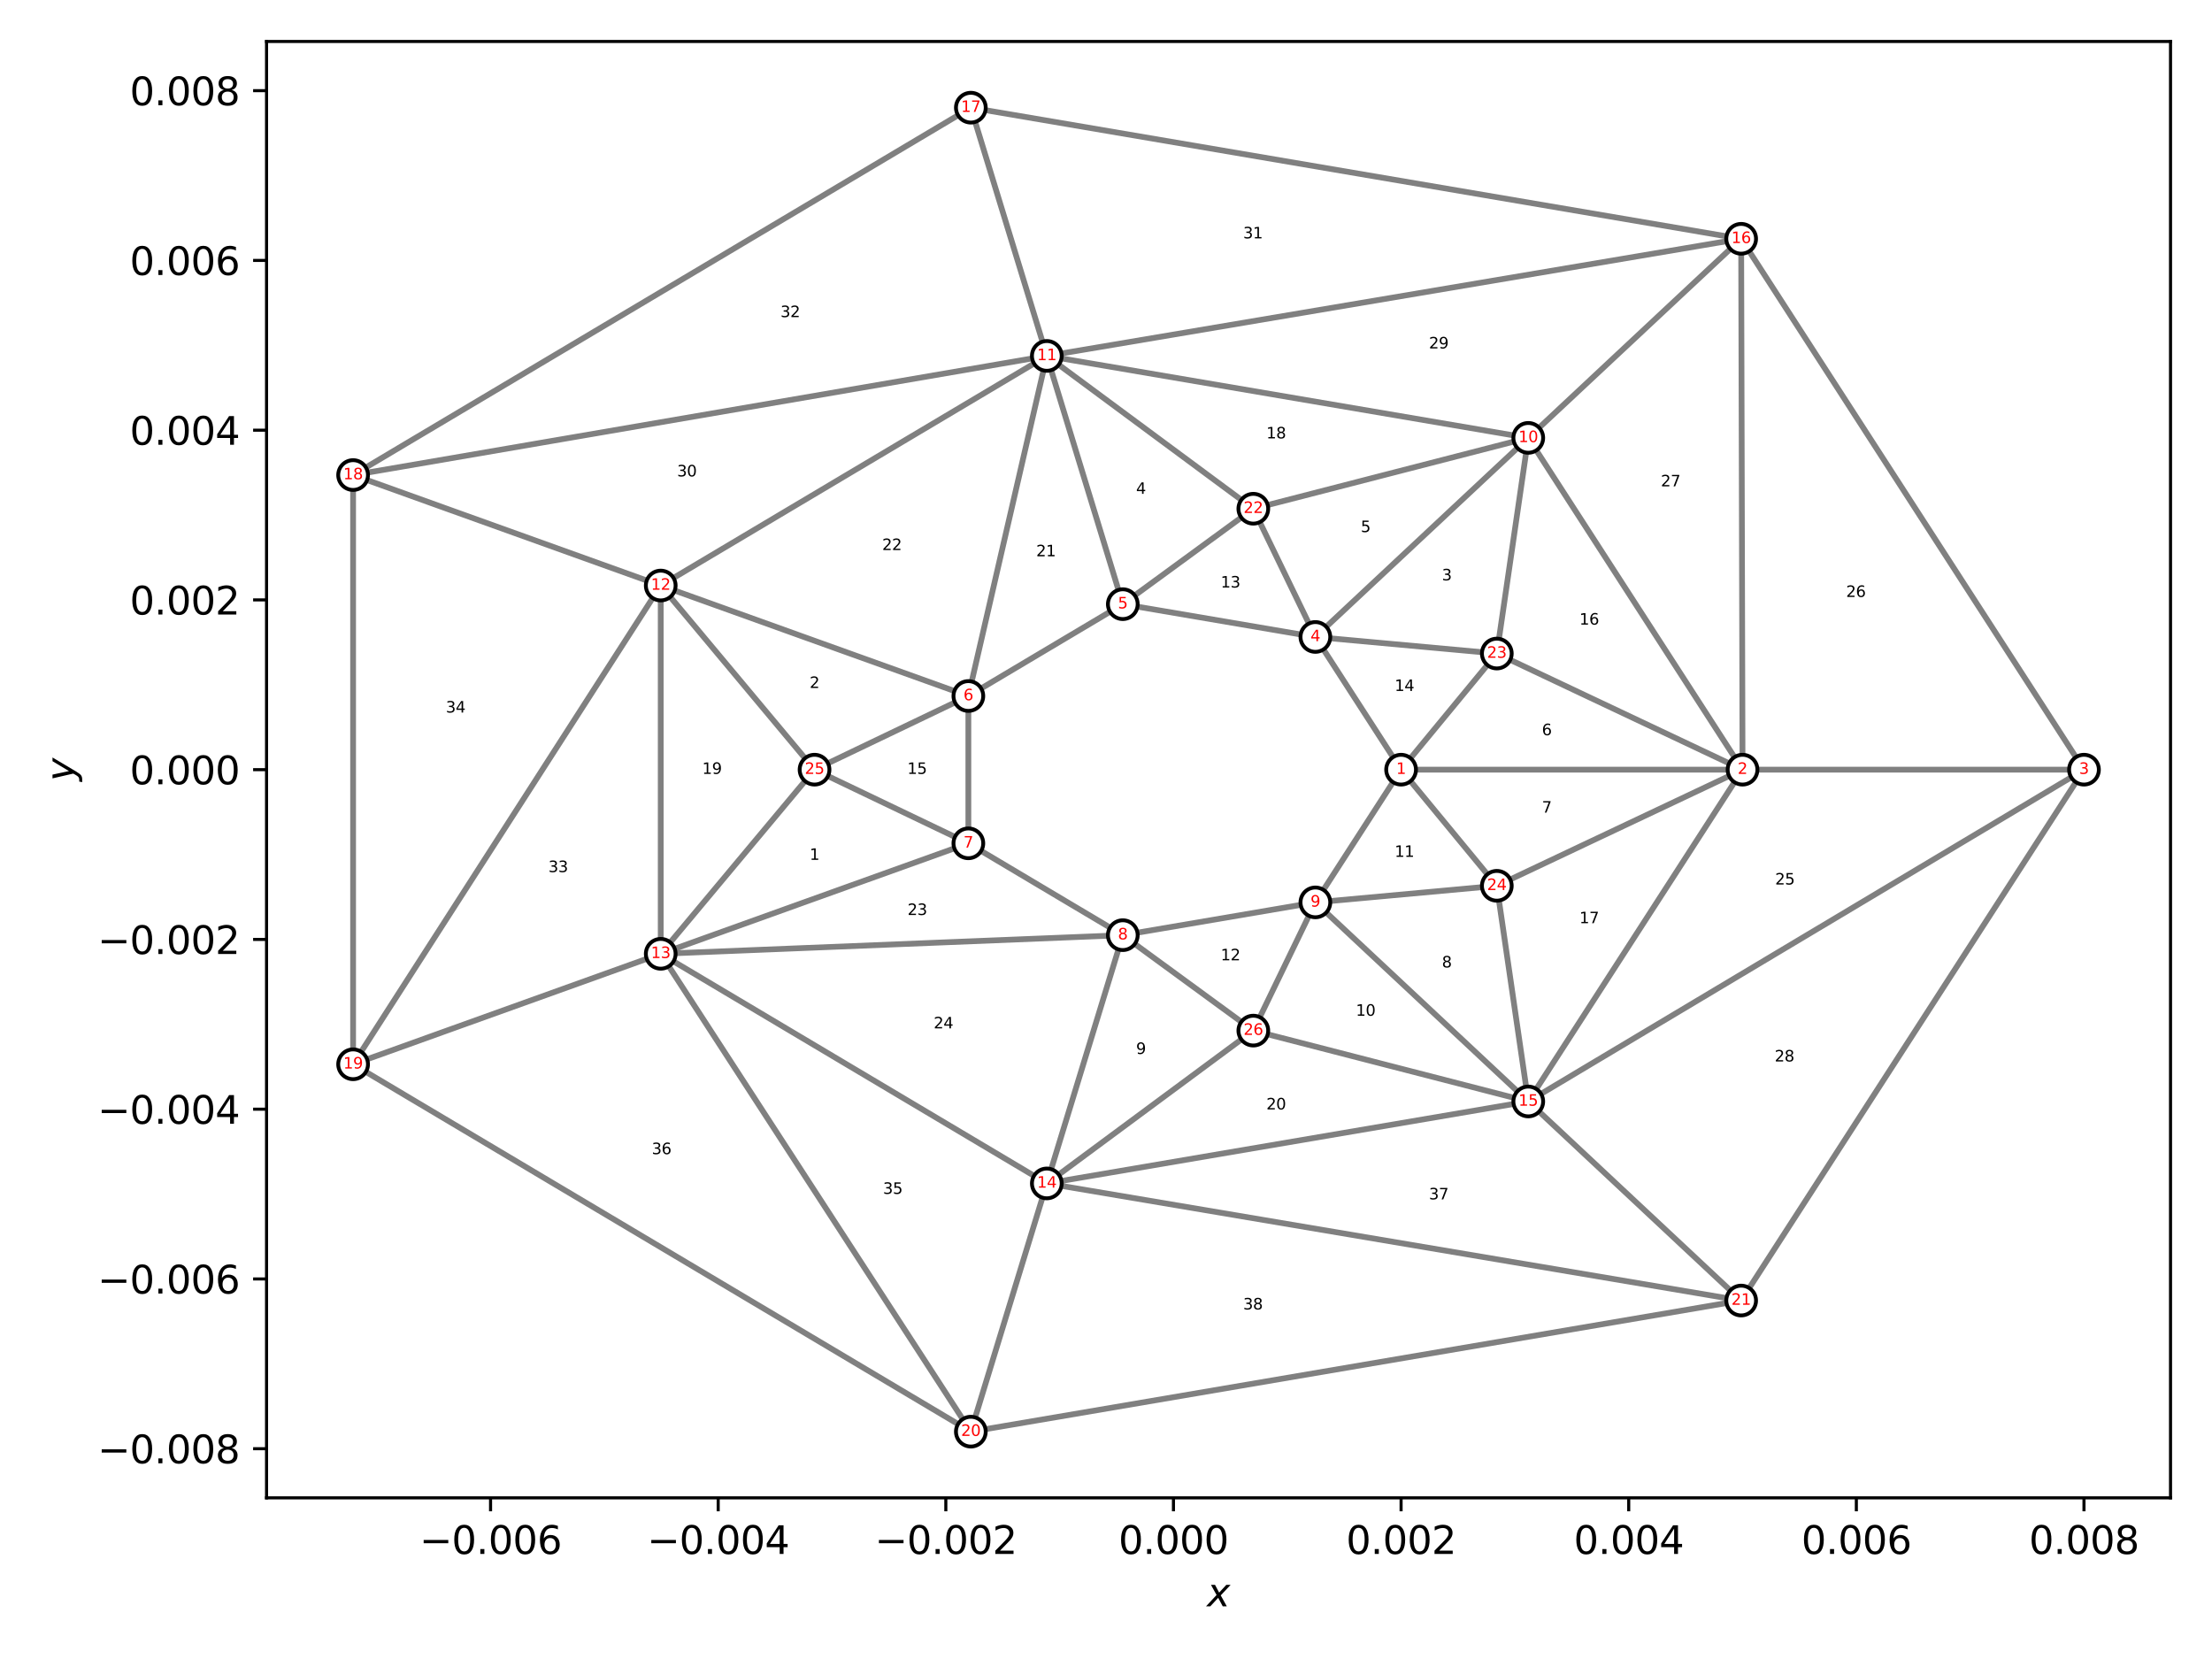 <?xml version="1.0" encoding="utf-8" standalone="no"?>
<!DOCTYPE svg PUBLIC "-//W3C//DTD SVG 1.1//EN"
  "http://www.w3.org/Graphics/SVG/1.1/DTD/svg11.dtd">
<svg xmlns:xlink="http://www.w3.org/1999/xlink" width="576pt" height="432pt" viewBox="0 0 576 432" xmlns="http://www.w3.org/2000/svg" version="1.1">
 <defs>
  <style type="text/css">*{stroke-linejoin: round; stroke-linecap: butt}</style>
 </defs>
 <g id="figure_1">
  <g id="patch_1">
   <path d="M 0 432 
L 576 432 
L 576 0 
L 0 0 
z
" style="fill: #ffffff"/>
  </g>
  <g id="axes_1">
   <g id="patch_2">
    <path d="M 69.41 390.04 
L 565.2 390.04 
L 565.2 10.8 
L 69.41 10.8 
z
" style="fill: #ffffff"/>
   </g>
   <g id="line2d_1">
    <path d="M 453.752 200.42 
L 364.84 200.42 
M 542.664 200.42 
L 453.752 200.42 
M 342.522 165.86 
L 364.84 200.42 
M 292.375 157.325 
L 342.522 165.86 
M 252.16 181.241 
L 292.375 157.325 
M 252.16 219.599 
L 252.16 181.241 
M 292.375 243.515 
L 252.16 219.599 
M 342.522 234.98 
L 364.84 200.42 
M 342.522 234.98 
L 292.375 243.515 
M 397.958 114.02 
L 453.752 200.42 
M 397.958 114.02 
L 342.522 165.86 
M 272.59 92.681 
L 292.375 157.325 
M 272.59 92.681 
L 252.16 181.241 
M 272.59 92.681 
L 397.958 114.02 
M 172.053 152.472 
L 252.16 181.241 
M 172.053 152.472 
L 272.59 92.681 
M 172.053 248.368 
L 252.16 219.599 
M 172.053 248.368 
L 292.375 243.515 
M 172.053 248.368 
L 172.053 152.472 
M 272.59 308.159 
L 292.375 243.515 
M 272.59 308.159 
L 172.053 248.368 
M 397.958 286.82 
L 453.752 200.42 
M 397.958 286.82 
L 542.664 200.42 
M 397.958 286.82 
L 342.522 234.98 
M 397.958 286.82 
L 272.59 308.159 
M 453.394 62.181 
L 453.752 200.42 
M 453.394 62.181 
L 542.664 200.42 
M 453.394 62.181 
L 397.958 114.02 
M 453.394 62.181 
L 272.59 92.681 
M 252.805 28.038 
L 272.59 92.681 
M 252.805 28.038 
L 453.394 62.181 
M 91.946 123.703 
L 272.59 92.681 
M 91.946 123.703 
L 172.053 152.472 
M 91.946 123.703 
L 252.805 28.038 
M 91.946 277.137 
L 172.053 152.472 
M 91.946 277.137 
L 172.053 248.368 
M 91.946 277.137 
L 91.946 123.703 
M 252.805 372.802 
L 172.053 248.368 
M 252.805 372.802 
L 272.59 308.159 
M 252.805 372.802 
L 91.946 277.137 
M 453.394 338.659 
L 542.664 200.42 
M 453.394 338.659 
L 272.59 308.159 
M 453.394 338.659 
L 397.958 286.82 
M 453.394 338.659 
L 252.805 372.802 
M 326.361 132.472 
L 342.522 165.86 
M 326.361 132.472 
L 292.375 157.325 
M 326.361 132.472 
L 397.958 114.02 
M 326.361 132.472 
L 272.59 92.681 
M 389.768 170.18 
L 364.84 200.42 
M 389.768 170.18 
L 453.752 200.42 
M 389.768 170.18 
L 342.522 165.86 
M 389.768 170.18 
L 397.958 114.02 
M 389.768 230.66 
L 364.84 200.42 
M 389.768 230.66 
L 453.752 200.42 
M 389.768 230.66 
L 342.522 234.98 
M 389.768 230.66 
L 397.958 286.82 
M 212.107 200.42 
L 252.16 181.241 
M 212.107 200.42 
L 252.16 219.599 
M 212.107 200.42 
L 172.053 152.472 
M 212.107 200.42 
L 172.053 248.368 
M 326.361 268.368 
L 292.375 243.515 
M 326.361 268.368 
L 342.522 234.98 
M 326.361 268.368 
L 272.59 308.159 
M 326.361 268.368 
L 397.958 286.82 
L 397.958 286.82 
" clip-path="url(#pdeaad8d111)" style="fill: none; stroke: #808080; stroke-width: 1.5; stroke-linecap: square"/>
   </g>
   <g id="PathCollection_1">
    <defs>
     <path id="m2d3373dc7c" d="M 0 3.873 
C 1.027 3.873 2.012 3.465 2.739 2.739 
C 3.465 2.012 3.873 1.027 3.873 0 
C 3.873 -1.027 3.465 -2.012 2.739 -2.739 
C 2.012 -3.465 1.027 -3.873 0 -3.873 
C -1.027 -3.873 -2.012 -3.465 -2.739 -2.739 
C -3.465 -2.012 -3.873 -1.027 -3.873 0 
C -3.873 1.027 -3.465 2.012 -2.739 2.739 
C -2.012 3.465 -1.027 3.873 0 3.873 
z
" style="stroke: #000000"/>
    </defs>
    <g clip-path="url(#pdeaad8d111)">
     <use xlink:href="#m2d3373dc7c" x="364.84" y="200.42" style="fill: #ffffff; stroke: #000000"/>
    </g>
   </g>
   <g id="PathCollection_2">
    <g clip-path="url(#pdeaad8d111)">
     <use xlink:href="#m2d3373dc7c" x="453.752" y="200.42" style="fill: #ffffff; stroke: #000000"/>
    </g>
   </g>
   <g id="PathCollection_3">
    <g clip-path="url(#pdeaad8d111)">
     <use xlink:href="#m2d3373dc7c" x="542.664" y="200.42" style="fill: #ffffff; stroke: #000000"/>
    </g>
   </g>
   <g id="PathCollection_4">
    <g clip-path="url(#pdeaad8d111)">
     <use xlink:href="#m2d3373dc7c" x="342.522" y="165.86" style="fill: #ffffff; stroke: #000000"/>
    </g>
   </g>
   <g id="PathCollection_5">
    <g clip-path="url(#pdeaad8d111)">
     <use xlink:href="#m2d3373dc7c" x="292.375" y="157.325" style="fill: #ffffff; stroke: #000000"/>
    </g>
   </g>
   <g id="PathCollection_6">
    <g clip-path="url(#pdeaad8d111)">
     <use xlink:href="#m2d3373dc7c" x="252.16" y="181.241" style="fill: #ffffff; stroke: #000000"/>
    </g>
   </g>
   <g id="PathCollection_7">
    <g clip-path="url(#pdeaad8d111)">
     <use xlink:href="#m2d3373dc7c" x="252.16" y="219.599" style="fill: #ffffff; stroke: #000000"/>
    </g>
   </g>
   <g id="PathCollection_8">
    <g clip-path="url(#pdeaad8d111)">
     <use xlink:href="#m2d3373dc7c" x="292.375" y="243.515" style="fill: #ffffff; stroke: #000000"/>
    </g>
   </g>
   <g id="PathCollection_9">
    <g clip-path="url(#pdeaad8d111)">
     <use xlink:href="#m2d3373dc7c" x="342.522" y="234.98" style="fill: #ffffff; stroke: #000000"/>
    </g>
   </g>
   <g id="PathCollection_10">
    <g clip-path="url(#pdeaad8d111)">
     <use xlink:href="#m2d3373dc7c" x="397.958" y="114.02" style="fill: #ffffff; stroke: #000000"/>
    </g>
   </g>
   <g id="PathCollection_11">
    <g clip-path="url(#pdeaad8d111)">
     <use xlink:href="#m2d3373dc7c" x="272.59" y="92.681" style="fill: #ffffff; stroke: #000000"/>
    </g>
   </g>
   <g id="PathCollection_12">
    <g clip-path="url(#pdeaad8d111)">
     <use xlink:href="#m2d3373dc7c" x="172.053" y="152.472" style="fill: #ffffff; stroke: #000000"/>
    </g>
   </g>
   <g id="PathCollection_13">
    <g clip-path="url(#pdeaad8d111)">
     <use xlink:href="#m2d3373dc7c" x="172.053" y="248.368" style="fill: #ffffff; stroke: #000000"/>
    </g>
   </g>
   <g id="PathCollection_14">
    <g clip-path="url(#pdeaad8d111)">
     <use xlink:href="#m2d3373dc7c" x="272.59" y="308.159" style="fill: #ffffff; stroke: #000000"/>
    </g>
   </g>
   <g id="PathCollection_15">
    <g clip-path="url(#pdeaad8d111)">
     <use xlink:href="#m2d3373dc7c" x="397.958" y="286.82" style="fill: #ffffff; stroke: #000000"/>
    </g>
   </g>
   <g id="PathCollection_16">
    <g clip-path="url(#pdeaad8d111)">
     <use xlink:href="#m2d3373dc7c" x="453.394" y="62.181" style="fill: #ffffff; stroke: #000000"/>
    </g>
   </g>
   <g id="PathCollection_17">
    <g clip-path="url(#pdeaad8d111)">
     <use xlink:href="#m2d3373dc7c" x="252.805" y="28.038" style="fill: #ffffff; stroke: #000000"/>
    </g>
   </g>
   <g id="PathCollection_18">
    <g clip-path="url(#pdeaad8d111)">
     <use xlink:href="#m2d3373dc7c" x="91.946" y="123.703" style="fill: #ffffff; stroke: #000000"/>
    </g>
   </g>
   <g id="PathCollection_19">
    <g clip-path="url(#pdeaad8d111)">
     <use xlink:href="#m2d3373dc7c" x="91.946" y="277.137" style="fill: #ffffff; stroke: #000000"/>
    </g>
   </g>
   <g id="PathCollection_20">
    <g clip-path="url(#pdeaad8d111)">
     <use xlink:href="#m2d3373dc7c" x="252.805" y="372.802" style="fill: #ffffff; stroke: #000000"/>
    </g>
   </g>
   <g id="PathCollection_21">
    <g clip-path="url(#pdeaad8d111)">
     <use xlink:href="#m2d3373dc7c" x="453.394" y="338.659" style="fill: #ffffff; stroke: #000000"/>
    </g>
   </g>
   <g id="PathCollection_22">
    <g clip-path="url(#pdeaad8d111)">
     <use xlink:href="#m2d3373dc7c" x="326.361" y="132.472" style="fill: #ffffff; stroke: #000000"/>
    </g>
   </g>
   <g id="PathCollection_23">
    <g clip-path="url(#pdeaad8d111)">
     <use xlink:href="#m2d3373dc7c" x="389.768" y="170.18" style="fill: #ffffff; stroke: #000000"/>
    </g>
   </g>
   <g id="PathCollection_24">
    <g clip-path="url(#pdeaad8d111)">
     <use xlink:href="#m2d3373dc7c" x="389.768" y="230.66" style="fill: #ffffff; stroke: #000000"/>
    </g>
   </g>
   <g id="PathCollection_25">
    <g clip-path="url(#pdeaad8d111)">
     <use xlink:href="#m2d3373dc7c" x="212.107" y="200.42" style="fill: #ffffff; stroke: #000000"/>
    </g>
   </g>
   <g id="PathCollection_26">
    <g clip-path="url(#pdeaad8d111)">
     <use xlink:href="#m2d3373dc7c" x="326.361" y="268.368" style="fill: #ffffff; stroke: #000000"/>
    </g>
   </g>
   <g id="text_1">
    <!-- 1 -->
    <g transform="translate(210.834 223.9) scale(0.04 -0.04)">
     <defs>
      <path id="DejaVuSans-31" d="M 794 531 
L 1825 531 
L 1825 4091 
L 703 3866 
L 703 4441 
L 1819 4666 
L 2450 4666 
L 2450 531 
L 3481 531 
L 3481 0 
L 794 0 
L 794 531 
z
" transform="scale(0.016)"/>
     </defs>
     <use xlink:href="#DejaVuSans-31"/>
    </g>
   </g>
   <g id="text_2">
    <!-- 2 -->
    <g transform="translate(210.834 179.148) scale(0.04 -0.04)">
     <defs>
      <path id="DejaVuSans-32" d="M 1228 531 
L 3431 531 
L 3431 0 
L 469 0 
L 469 531 
Q 828 903 1448 1529 
Q 2069 2156 2228 2338 
Q 2531 2678 2651 2914 
Q 2772 3150 2772 3378 
Q 2772 3750 2511 3984 
Q 2250 4219 1831 4219 
Q 1534 4219 1204 4116 
Q 875 4013 500 3803 
L 500 4441 
Q 881 4594 1212 4672 
Q 1544 4750 1819 4750 
Q 2544 4750 2975 4387 
Q 3406 4025 3406 3419 
Q 3406 3131 3298 2873 
Q 3191 2616 2906 2266 
Q 2828 2175 2409 1742 
Q 1991 1309 1228 531 
z
" transform="scale(0.016)"/>
     </defs>
     <use xlink:href="#DejaVuSans-32"/>
    </g>
   </g>
   <g id="text_3">
    <!-- 3 -->
    <g transform="translate(375.477 151.124) scale(0.04 -0.04)">
     <defs>
      <path id="DejaVuSans-33" d="M 2597 2516 
Q 3050 2419 3304 2112 
Q 3559 1806 3559 1356 
Q 3559 666 3084 287 
Q 2609 -91 1734 -91 
Q 1441 -91 1130 -33 
Q 819 25 488 141 
L 488 750 
Q 750 597 1062 519 
Q 1375 441 1716 441 
Q 2309 441 2620 675 
Q 2931 909 2931 1356 
Q 2931 1769 2642 2001 
Q 2353 2234 1838 2234 
L 1294 2234 
L 1294 2753 
L 1863 2753 
Q 2328 2753 2575 2939 
Q 2822 3125 2822 3475 
Q 2822 3834 2567 4026 
Q 2313 4219 1838 4219 
Q 1578 4219 1281 4162 
Q 984 4106 628 3988 
L 628 4550 
Q 988 4650 1302 4700 
Q 1616 4750 1894 4750 
Q 2613 4750 3031 4423 
Q 3450 4097 3450 3541 
Q 3450 3153 3228 2886 
Q 3006 2619 2597 2516 
z
" transform="scale(0.016)"/>
     </defs>
     <use xlink:href="#DejaVuSans-33"/>
    </g>
   </g>
   <g id="text_4">
    <!-- 4 -->
    <g transform="translate(295.836 128.596) scale(0.04 -0.04)">
     <defs>
      <path id="DejaVuSans-34" d="M 2419 4116 
L 825 1625 
L 2419 1625 
L 2419 4116 
z
M 2253 4666 
L 3047 4666 
L 3047 1625 
L 3713 1625 
L 3713 1100 
L 3047 1100 
L 3047 0 
L 2419 0 
L 2419 1100 
L 313 1100 
L 313 1709 
L 2253 4666 
z
" transform="scale(0.016)"/>
     </defs>
     <use xlink:href="#DejaVuSans-34"/>
    </g>
   </g>
   <g id="text_5">
    <!-- 5 -->
    <g transform="translate(354.341 138.554) scale(0.04 -0.04)">
     <defs>
      <path id="DejaVuSans-35" d="M 691 4666 
L 3169 4666 
L 3169 4134 
L 1269 4134 
L 1269 2991 
Q 1406 3038 1543 3061 
Q 1681 3084 1819 3084 
Q 2600 3084 3056 2656 
Q 3513 2228 3513 1497 
Q 3513 744 3044 326 
Q 2575 -91 1722 -91 
Q 1428 -91 1123 -41 
Q 819 9 494 109 
L 494 744 
Q 775 591 1075 516 
Q 1375 441 1709 441 
Q 2250 441 2565 725 
Q 2881 1009 2881 1497 
Q 2881 1984 2565 2268 
Q 2250 2553 1709 2553 
Q 1456 2553 1204 2497 
Q 953 2441 691 2322 
L 691 4666 
z
" transform="scale(0.016)"/>
     </defs>
     <use xlink:href="#DejaVuSans-35"/>
    </g>
   </g>
   <g id="text_6">
    <!-- 6 -->
    <g transform="translate(401.514 191.444) scale(0.04 -0.04)">
     <defs>
      <path id="DejaVuSans-36" d="M 2113 2584 
Q 1688 2584 1439 2293 
Q 1191 2003 1191 1497 
Q 1191 994 1439 701 
Q 1688 409 2113 409 
Q 2538 409 2786 701 
Q 3034 994 3034 1497 
Q 3034 2003 2786 2293 
Q 2538 2584 2113 2584 
z
M 3366 4563 
L 3366 3988 
Q 3128 4100 2886 4159 
Q 2644 4219 2406 4219 
Q 1781 4219 1451 3797 
Q 1122 3375 1075 2522 
Q 1259 2794 1537 2939 
Q 1816 3084 2150 3084 
Q 2853 3084 3261 2657 
Q 3669 2231 3669 1497 
Q 3669 778 3244 343 
Q 2819 -91 2113 -91 
Q 1303 -91 875 529 
Q 447 1150 447 2328 
Q 447 3434 972 4092 
Q 1497 4750 2381 4750 
Q 2619 4750 2861 4703 
Q 3103 4656 3366 4563 
z
" transform="scale(0.016)"/>
     </defs>
     <use xlink:href="#DejaVuSans-36"/>
    </g>
   </g>
   <g id="text_7">
    <!-- 7 -->
    <g transform="translate(401.514 211.604) scale(0.04 -0.04)">
     <defs>
      <path id="DejaVuSans-37" d="M 525 4666 
L 3525 4666 
L 3525 4397 
L 1831 0 
L 1172 0 
L 2766 4134 
L 525 4134 
L 525 4666 
z
" transform="scale(0.016)"/>
     </defs>
     <use xlink:href="#DejaVuSans-37"/>
    </g>
   </g>
   <g id="text_8">
    <!-- 8 -->
    <g transform="translate(375.477 251.924) scale(0.04 -0.04)">
     <defs>
      <path id="DejaVuSans-38" d="M 2034 2216 
Q 1584 2216 1326 1975 
Q 1069 1734 1069 1313 
Q 1069 891 1326 650 
Q 1584 409 2034 409 
Q 2484 409 2743 651 
Q 3003 894 3003 1313 
Q 3003 1734 2745 1975 
Q 2488 2216 2034 2216 
z
M 1403 2484 
Q 997 2584 770 2862 
Q 544 3141 544 3541 
Q 544 4100 942 4425 
Q 1341 4750 2034 4750 
Q 2731 4750 3128 4425 
Q 3525 4100 3525 3541 
Q 3525 3141 3298 2862 
Q 3072 2584 2669 2484 
Q 3125 2378 3379 2068 
Q 3634 1759 3634 1313 
Q 3634 634 3220 271 
Q 2806 -91 2034 -91 
Q 1263 -91 848 271 
Q 434 634 434 1313 
Q 434 1759 690 2068 
Q 947 2378 1403 2484 
z
M 1172 3481 
Q 1172 3119 1398 2916 
Q 1625 2713 2034 2713 
Q 2441 2713 2670 2916 
Q 2900 3119 2900 3481 
Q 2900 3844 2670 4047 
Q 2441 4250 2034 4250 
Q 1625 4250 1398 4047 
Q 1172 3844 1172 3481 
z
" transform="scale(0.016)"/>
     </defs>
     <use xlink:href="#DejaVuSans-38"/>
    </g>
   </g>
   <g id="text_9">
    <!-- 9 -->
    <g transform="translate(295.836 274.451) scale(0.04 -0.04)">
     <defs>
      <path id="DejaVuSans-39" d="M 703 97 
L 703 672 
Q 941 559 1184 500 
Q 1428 441 1663 441 
Q 2288 441 2617 861 
Q 2947 1281 2994 2138 
Q 2813 1869 2534 1725 
Q 2256 1581 1919 1581 
Q 1219 1581 811 2004 
Q 403 2428 403 3163 
Q 403 3881 828 4315 
Q 1253 4750 1959 4750 
Q 2769 4750 3195 4129 
Q 3622 3509 3622 2328 
Q 3622 1225 3098 567 
Q 2575 -91 1691 -91 
Q 1453 -91 1209 -44 
Q 966 3 703 97 
z
M 1959 2075 
Q 2384 2075 2632 2365 
Q 2881 2656 2881 3163 
Q 2881 3666 2632 3958 
Q 2384 4250 1959 4250 
Q 1534 4250 1286 3958 
Q 1038 3666 1038 3163 
Q 1038 2656 1286 2365 
Q 1534 2075 1959 2075 
z
" transform="scale(0.016)"/>
     </defs>
     <use xlink:href="#DejaVuSans-39"/>
    </g>
   </g>
   <g id="text_10">
    <!-- 10 -->
    <g transform="translate(353.069 264.493) scale(0.04 -0.04)">
     <defs>
      <path id="DejaVuSans-30" d="M 2034 4250 
Q 1547 4250 1301 3770 
Q 1056 3291 1056 2328 
Q 1056 1369 1301 889 
Q 1547 409 2034 409 
Q 2525 409 2770 889 
Q 3016 1369 3016 2328 
Q 3016 3291 2770 3770 
Q 2525 4250 2034 4250 
z
M 2034 4750 
Q 2819 4750 3233 4129 
Q 3647 3509 3647 2328 
Q 3647 1150 3233 529 
Q 2819 -91 2034 -91 
Q 1250 -91 836 529 
Q 422 1150 422 2328 
Q 422 3509 836 4129 
Q 1250 4750 2034 4750 
z
" transform="scale(0.016)"/>
     </defs>
     <use xlink:href="#DejaVuSans-31"/>
     <use xlink:href="#DejaVuSans-30" x="63.623"/>
    </g>
   </g>
   <g id="text_11">
    <!-- 11 -->
    <g transform="translate(363.165 223.124) scale(0.04 -0.04)">
     <use xlink:href="#DejaVuSans-31"/>
     <use xlink:href="#DejaVuSans-31" x="63.623"/>
    </g>
   </g>
   <g id="text_12">
    <!-- 12 -->
    <g transform="translate(317.874 250.058) scale(0.04 -0.04)">
     <use xlink:href="#DejaVuSans-31"/>
     <use xlink:href="#DejaVuSans-32" x="63.623"/>
    </g>
   </g>
   <g id="text_13">
    <!-- 13 -->
    <g transform="translate(317.874 152.989) scale(0.04 -0.04)">
     <use xlink:href="#DejaVuSans-31"/>
     <use xlink:href="#DejaVuSans-33" x="63.623"/>
    </g>
   </g>
   <g id="text_14">
    <!-- 14 -->
    <g transform="translate(363.165 179.924) scale(0.04 -0.04)">
     <use xlink:href="#DejaVuSans-31"/>
     <use xlink:href="#DejaVuSans-34" x="63.623"/>
    </g>
   </g>
   <g id="text_15">
    <!-- 15 -->
    <g transform="translate(236.264 201.524) scale(0.04 -0.04)">
     <use xlink:href="#DejaVuSans-31"/>
     <use xlink:href="#DejaVuSans-35" x="63.623"/>
    </g>
   </g>
   <g id="text_16">
    <!-- 16 -->
    <g transform="translate(411.281 162.644) scale(0.04 -0.04)">
     <use xlink:href="#DejaVuSans-31"/>
     <use xlink:href="#DejaVuSans-36" x="63.623"/>
    </g>
   </g>
   <g id="text_17">
    <!-- 17 -->
    <g transform="translate(411.281 240.404) scale(0.04 -0.04)">
     <use xlink:href="#DejaVuSans-31"/>
     <use xlink:href="#DejaVuSans-37" x="63.623"/>
    </g>
   </g>
   <g id="text_18">
    <!-- 18 -->
    <g transform="translate(329.758 114.162) scale(0.04 -0.04)">
     <use xlink:href="#DejaVuSans-31"/>
     <use xlink:href="#DejaVuSans-38" x="63.623"/>
    </g>
   </g>
   <g id="text_19">
    <!-- 19 -->
    <g transform="translate(182.859 201.524) scale(0.04 -0.04)">
     <use xlink:href="#DejaVuSans-31"/>
     <use xlink:href="#DejaVuSans-39" x="63.623"/>
    </g>
   </g>
   <g id="text_20">
    <!-- 20 -->
    <g transform="translate(329.758 288.886) scale(0.04 -0.04)">
     <use xlink:href="#DejaVuSans-32"/>
     <use xlink:href="#DejaVuSans-30" x="63.623"/>
    </g>
   </g>
   <g id="text_21">
    <!-- 21 -->
    <g transform="translate(269.83 144.853) scale(0.04 -0.04)">
     <use xlink:href="#DejaVuSans-32"/>
     <use xlink:href="#DejaVuSans-31" x="63.623"/>
    </g>
   </g>
   <g id="text_22">
    <!-- 22 -->
    <g transform="translate(229.723 143.235) scale(0.04 -0.04)">
     <use xlink:href="#DejaVuSans-32"/>
     <use xlink:href="#DejaVuSans-32" x="63.623"/>
    </g>
   </g>
   <g id="text_23">
    <!-- 23 -->
    <g transform="translate(236.318 238.265) scale(0.04 -0.04)">
     <use xlink:href="#DejaVuSans-32"/>
     <use xlink:href="#DejaVuSans-33" x="63.623"/>
    </g>
   </g>
   <g id="text_24">
    <!-- 24 -->
    <g transform="translate(243.128 267.785) scale(0.04 -0.04)">
     <use xlink:href="#DejaVuSans-32"/>
     <use xlink:href="#DejaVuSans-34" x="63.623"/>
    </g>
   </g>
   <g id="text_25">
    <!-- 25 -->
    <g transform="translate(462.246 230.324) scale(0.04 -0.04)">
     <use xlink:href="#DejaVuSans-32"/>
     <use xlink:href="#DejaVuSans-35" x="63.623"/>
    </g>
   </g>
   <g id="text_26">
    <!-- 26 -->
    <g transform="translate(480.725 155.444) scale(0.04 -0.04)">
     <use xlink:href="#DejaVuSans-32"/>
     <use xlink:href="#DejaVuSans-36" x="63.623"/>
    </g>
   </g>
   <g id="text_27">
    <!-- 27 -->
    <g transform="translate(432.49 126.644) scale(0.04 -0.04)">
     <use xlink:href="#DejaVuSans-32"/>
     <use xlink:href="#DejaVuSans-37" x="63.623"/>
    </g>
   </g>
   <g id="text_28">
    <!-- 28 -->
    <g transform="translate(462.127 276.403) scale(0.04 -0.04)">
     <use xlink:href="#DejaVuSans-32"/>
     <use xlink:href="#DejaVuSans-38" x="63.623"/>
    </g>
   </g>
   <g id="text_29">
    <!-- 29 -->
    <g transform="translate(372.102 90.731) scale(0.04 -0.04)">
     <use xlink:href="#DejaVuSans-32"/>
     <use xlink:href="#DejaVuSans-39" x="63.623"/>
    </g>
   </g>
   <g id="text_30">
    <!-- 30 -->
    <g transform="translate(176.318 124.056) scale(0.04 -0.04)">
     <use xlink:href="#DejaVuSans-33"/>
     <use xlink:href="#DejaVuSans-30" x="63.623"/>
    </g>
   </g>
   <g id="text_31">
    <!-- 31 -->
    <g transform="translate(323.718 62.07) scale(0.04 -0.04)">
     <use xlink:href="#DejaVuSans-33"/>
     <use xlink:href="#DejaVuSans-31" x="63.623"/>
    </g>
   </g>
   <g id="text_32">
    <!-- 32 -->
    <g transform="translate(203.235 82.578) scale(0.04 -0.04)">
     <use xlink:href="#DejaVuSans-33"/>
     <use xlink:href="#DejaVuSans-32" x="63.623"/>
    </g>
   </g>
   <g id="text_33">
    <!-- 33 -->
    <g transform="translate(142.806 227.096) scale(0.04 -0.04)">
     <use xlink:href="#DejaVuSans-33"/>
     <use xlink:href="#DejaVuSans-33" x="63.623"/>
    </g>
   </g>
   <g id="text_34">
    <!-- 34 -->
    <g transform="translate(116.103 185.541) scale(0.04 -0.04)">
     <use xlink:href="#DejaVuSans-33"/>
     <use xlink:href="#DejaVuSans-34" x="63.623"/>
    </g>
   </g>
   <g id="text_35">
    <!-- 35 -->
    <g transform="translate(229.938 310.88) scale(0.04 -0.04)">
     <use xlink:href="#DejaVuSans-33"/>
     <use xlink:href="#DejaVuSans-35" x="63.623"/>
    </g>
   </g>
   <g id="text_36">
    <!-- 36 -->
    <g transform="translate(169.723 300.539) scale(0.04 -0.04)">
     <use xlink:href="#DejaVuSans-33"/>
     <use xlink:href="#DejaVuSans-36" x="63.623"/>
    </g>
   </g>
   <g id="text_37">
    <!-- 37 -->
    <g transform="translate(372.102 312.316) scale(0.04 -0.04)">
     <use xlink:href="#DejaVuSans-33"/>
     <use xlink:href="#DejaVuSans-37" x="63.623"/>
    </g>
   </g>
   <g id="text_38">
    <!-- 38 -->
    <g transform="translate(323.718 340.977) scale(0.04 -0.04)">
     <use xlink:href="#DejaVuSans-33"/>
     <use xlink:href="#DejaVuSans-38" x="63.623"/>
    </g>
   </g>
   <g id="matplotlib.axis_1">
    <g id="xtick_1">
     <g id="line2d_2">
      <defs>
       <path id="mfd39781a65" d="M 0 0 
L 0 3.5 
" style="stroke: #000000; stroke-width: 0.8"/>
      </defs>
      <g>
       <use xlink:href="#mfd39781a65" x="127.741" y="390.04" style="stroke: #000000; stroke-width: 0.8"/>
      </g>
     </g>
     <g id="text_39">
      <!-- −0.006 -->
      <g transform="translate(109.237 404.638) scale(0.1 -0.1)">
       <defs>
        <path id="DejaVuSans-2212" d="M 678 2272 
L 4684 2272 
L 4684 1741 
L 678 1741 
L 678 2272 
z
" transform="scale(0.016)"/>
        <path id="DejaVuSans-2e" d="M 684 794 
L 1344 794 
L 1344 0 
L 684 0 
L 684 794 
z
" transform="scale(0.016)"/>
       </defs>
       <use xlink:href="#DejaVuSans-2212"/>
       <use xlink:href="#DejaVuSans-30" x="83.789"/>
       <use xlink:href="#DejaVuSans-2e" x="147.412"/>
       <use xlink:href="#DejaVuSans-30" x="179.199"/>
       <use xlink:href="#DejaVuSans-30" x="242.822"/>
       <use xlink:href="#DejaVuSans-36" x="306.445"/>
      </g>
     </g>
    </g>
    <g id="xtick_2">
     <g id="line2d_3">
      <g>
       <use xlink:href="#mfd39781a65" x="187.015" y="390.04" style="stroke: #000000; stroke-width: 0.8"/>
      </g>
     </g>
     <g id="text_40">
      <!-- −0.004 -->
      <g transform="translate(168.511 404.638) scale(0.1 -0.1)">
       <use xlink:href="#DejaVuSans-2212"/>
       <use xlink:href="#DejaVuSans-30" x="83.789"/>
       <use xlink:href="#DejaVuSans-2e" x="147.412"/>
       <use xlink:href="#DejaVuSans-30" x="179.199"/>
       <use xlink:href="#DejaVuSans-30" x="242.822"/>
       <use xlink:href="#DejaVuSans-34" x="306.445"/>
      </g>
     </g>
    </g>
    <g id="xtick_3">
     <g id="line2d_4">
      <g>
       <use xlink:href="#mfd39781a65" x="246.29" y="390.04" style="stroke: #000000; stroke-width: 0.8"/>
      </g>
     </g>
     <g id="text_41">
      <!-- −0.002 -->
      <g transform="translate(227.786 404.638) scale(0.1 -0.1)">
       <use xlink:href="#DejaVuSans-2212"/>
       <use xlink:href="#DejaVuSans-30" x="83.789"/>
       <use xlink:href="#DejaVuSans-2e" x="147.412"/>
       <use xlink:href="#DejaVuSans-30" x="179.199"/>
       <use xlink:href="#DejaVuSans-30" x="242.822"/>
       <use xlink:href="#DejaVuSans-32" x="306.445"/>
      </g>
     </g>
    </g>
    <g id="xtick_4">
     <g id="line2d_5">
      <g>
       <use xlink:href="#mfd39781a65" x="305.565" y="390.04" style="stroke: #000000; stroke-width: 0.8"/>
      </g>
     </g>
     <g id="text_42">
      <!-- 0.000 -->
      <g transform="translate(291.251 404.638) scale(0.1 -0.1)">
       <use xlink:href="#DejaVuSans-30"/>
       <use xlink:href="#DejaVuSans-2e" x="63.623"/>
       <use xlink:href="#DejaVuSans-30" x="95.41"/>
       <use xlink:href="#DejaVuSans-30" x="159.033"/>
       <use xlink:href="#DejaVuSans-30" x="222.656"/>
      </g>
     </g>
    </g>
    <g id="xtick_5">
     <g id="line2d_6">
      <g>
       <use xlink:href="#mfd39781a65" x="364.84" y="390.04" style="stroke: #000000; stroke-width: 0.8"/>
      </g>
     </g>
     <g id="text_43">
      <!-- 0.002 -->
      <g transform="translate(350.526 404.638) scale(0.1 -0.1)">
       <use xlink:href="#DejaVuSans-30"/>
       <use xlink:href="#DejaVuSans-2e" x="63.623"/>
       <use xlink:href="#DejaVuSans-30" x="95.41"/>
       <use xlink:href="#DejaVuSans-30" x="159.033"/>
       <use xlink:href="#DejaVuSans-32" x="222.656"/>
      </g>
     </g>
    </g>
    <g id="xtick_6">
     <g id="line2d_7">
      <g>
       <use xlink:href="#mfd39781a65" x="424.114" y="390.04" style="stroke: #000000; stroke-width: 0.8"/>
      </g>
     </g>
     <g id="text_44">
      <!-- 0.004 -->
      <g transform="translate(409.8 404.638) scale(0.1 -0.1)">
       <use xlink:href="#DejaVuSans-30"/>
       <use xlink:href="#DejaVuSans-2e" x="63.623"/>
       <use xlink:href="#DejaVuSans-30" x="95.41"/>
       <use xlink:href="#DejaVuSans-30" x="159.033"/>
       <use xlink:href="#DejaVuSans-34" x="222.656"/>
      </g>
     </g>
    </g>
    <g id="xtick_7">
     <g id="line2d_8">
      <g>
       <use xlink:href="#mfd39781a65" x="483.389" y="390.04" style="stroke: #000000; stroke-width: 0.8"/>
      </g>
     </g>
     <g id="text_45">
      <!-- 0.006 -->
      <g transform="translate(469.075 404.638) scale(0.1 -0.1)">
       <use xlink:href="#DejaVuSans-30"/>
       <use xlink:href="#DejaVuSans-2e" x="63.623"/>
       <use xlink:href="#DejaVuSans-30" x="95.41"/>
       <use xlink:href="#DejaVuSans-30" x="159.033"/>
       <use xlink:href="#DejaVuSans-36" x="222.656"/>
      </g>
     </g>
    </g>
    <g id="xtick_8">
     <g id="line2d_9">
      <g>
       <use xlink:href="#mfd39781a65" x="542.664" y="390.04" style="stroke: #000000; stroke-width: 0.8"/>
      </g>
     </g>
     <g id="text_46">
      <!-- 0.008 -->
      <g transform="translate(528.35 404.638) scale(0.1 -0.1)">
       <use xlink:href="#DejaVuSans-30"/>
       <use xlink:href="#DejaVuSans-2e" x="63.623"/>
       <use xlink:href="#DejaVuSans-30" x="95.41"/>
       <use xlink:href="#DejaVuSans-30" x="159.033"/>
       <use xlink:href="#DejaVuSans-38" x="222.656"/>
      </g>
     </g>
    </g>
    <g id="text_47">
     <!-- $x$ -->
     <g transform="translate(314.305 418.317) scale(0.1 -0.1)">
      <defs>
       <path id="DejaVuSans-Oblique-78" d="M 3841 3500 
L 2234 1784 
L 3219 0 
L 2559 0 
L 1819 1388 
L 531 0 
L -166 0 
L 1556 1844 
L 641 3500 
L 1300 3500 
L 1972 2234 
L 3144 3500 
L 3841 3500 
z
" transform="scale(0.016)"/>
      </defs>
      <use xlink:href="#DejaVuSans-Oblique-78" transform="translate(0 0.312)"/>
     </g>
    </g>
   </g>
   <g id="matplotlib.axis_2">
    <g id="ytick_1">
     <g id="line2d_10">
      <defs>
       <path id="m5af4ec434c" d="M 0 0 
L -3.5 0 
" style="stroke: #000000; stroke-width: 0.8"/>
      </defs>
      <g>
       <use xlink:href="#m5af4ec434c" x="69.41" y="377.235" style="stroke: #000000; stroke-width: 0.8"/>
      </g>
     </g>
     <g id="text_48">
      <!-- −0.008 -->
      <g transform="translate(25.402 381.034) scale(0.1 -0.1)">
       <use xlink:href="#DejaVuSans-2212"/>
       <use xlink:href="#DejaVuSans-30" x="83.789"/>
       <use xlink:href="#DejaVuSans-2e" x="147.412"/>
       <use xlink:href="#DejaVuSans-30" x="179.199"/>
       <use xlink:href="#DejaVuSans-30" x="242.822"/>
       <use xlink:href="#DejaVuSans-38" x="306.445"/>
      </g>
     </g>
    </g>
    <g id="ytick_2">
     <g id="line2d_11">
      <g>
       <use xlink:href="#m5af4ec434c" x="69.41" y="333.031" style="stroke: #000000; stroke-width: 0.8"/>
      </g>
     </g>
     <g id="text_49">
      <!-- −0.006 -->
      <g transform="translate(25.402 336.83) scale(0.1 -0.1)">
       <use xlink:href="#DejaVuSans-2212"/>
       <use xlink:href="#DejaVuSans-30" x="83.789"/>
       <use xlink:href="#DejaVuSans-2e" x="147.412"/>
       <use xlink:href="#DejaVuSans-30" x="179.199"/>
       <use xlink:href="#DejaVuSans-30" x="242.822"/>
       <use xlink:href="#DejaVuSans-36" x="306.445"/>
      </g>
     </g>
    </g>
    <g id="ytick_3">
     <g id="line2d_12">
      <g>
       <use xlink:href="#m5af4ec434c" x="69.41" y="288.827" style="stroke: #000000; stroke-width: 0.8"/>
      </g>
     </g>
     <g id="text_50">
      <!-- −0.004 -->
      <g transform="translate(25.402 292.627) scale(0.1 -0.1)">
       <use xlink:href="#DejaVuSans-2212"/>
       <use xlink:href="#DejaVuSans-30" x="83.789"/>
       <use xlink:href="#DejaVuSans-2e" x="147.412"/>
       <use xlink:href="#DejaVuSans-30" x="179.199"/>
       <use xlink:href="#DejaVuSans-30" x="242.822"/>
       <use xlink:href="#DejaVuSans-34" x="306.445"/>
      </g>
     </g>
    </g>
    <g id="ytick_4">
     <g id="line2d_13">
      <g>
       <use xlink:href="#m5af4ec434c" x="69.41" y="244.624" style="stroke: #000000; stroke-width: 0.8"/>
      </g>
     </g>
     <g id="text_51">
      <!-- −0.002 -->
      <g transform="translate(25.402 248.423) scale(0.1 -0.1)">
       <use xlink:href="#DejaVuSans-2212"/>
       <use xlink:href="#DejaVuSans-30" x="83.789"/>
       <use xlink:href="#DejaVuSans-2e" x="147.412"/>
       <use xlink:href="#DejaVuSans-30" x="179.199"/>
       <use xlink:href="#DejaVuSans-30" x="242.822"/>
       <use xlink:href="#DejaVuSans-32" x="306.445"/>
      </g>
     </g>
    </g>
    <g id="ytick_5">
     <g id="line2d_14">
      <g>
       <use xlink:href="#m5af4ec434c" x="69.41" y="200.42" style="stroke: #000000; stroke-width: 0.8"/>
      </g>
     </g>
     <g id="text_52">
      <!-- 0.000 -->
      <g transform="translate(33.782 204.219) scale(0.1 -0.1)">
       <use xlink:href="#DejaVuSans-30"/>
       <use xlink:href="#DejaVuSans-2e" x="63.623"/>
       <use xlink:href="#DejaVuSans-30" x="95.41"/>
       <use xlink:href="#DejaVuSans-30" x="159.033"/>
       <use xlink:href="#DejaVuSans-30" x="222.656"/>
      </g>
     </g>
    </g>
    <g id="ytick_6">
     <g id="line2d_15">
      <g>
       <use xlink:href="#m5af4ec434c" x="69.41" y="156.216" style="stroke: #000000; stroke-width: 0.8"/>
      </g>
     </g>
     <g id="text_53">
      <!-- 0.002 -->
      <g transform="translate(33.782 160.015) scale(0.1 -0.1)">
       <use xlink:href="#DejaVuSans-30"/>
       <use xlink:href="#DejaVuSans-2e" x="63.623"/>
       <use xlink:href="#DejaVuSans-30" x="95.41"/>
       <use xlink:href="#DejaVuSans-30" x="159.033"/>
       <use xlink:href="#DejaVuSans-32" x="222.656"/>
      </g>
     </g>
    </g>
    <g id="ytick_7">
     <g id="line2d_16">
      <g>
       <use xlink:href="#m5af4ec434c" x="69.41" y="112.013" style="stroke: #000000; stroke-width: 0.8"/>
      </g>
     </g>
     <g id="text_54">
      <!-- 0.004 -->
      <g transform="translate(33.782 115.812) scale(0.1 -0.1)">
       <use xlink:href="#DejaVuSans-30"/>
       <use xlink:href="#DejaVuSans-2e" x="63.623"/>
       <use xlink:href="#DejaVuSans-30" x="95.41"/>
       <use xlink:href="#DejaVuSans-30" x="159.033"/>
       <use xlink:href="#DejaVuSans-34" x="222.656"/>
      </g>
     </g>
    </g>
    <g id="ytick_8">
     <g id="line2d_17">
      <g>
       <use xlink:href="#m5af4ec434c" x="69.41" y="67.809" style="stroke: #000000; stroke-width: 0.8"/>
      </g>
     </g>
     <g id="text_55">
      <!-- 0.006 -->
      <g transform="translate(33.782 71.608) scale(0.1 -0.1)">
       <use xlink:href="#DejaVuSans-30"/>
       <use xlink:href="#DejaVuSans-2e" x="63.623"/>
       <use xlink:href="#DejaVuSans-30" x="95.41"/>
       <use xlink:href="#DejaVuSans-30" x="159.033"/>
       <use xlink:href="#DejaVuSans-36" x="222.656"/>
      </g>
     </g>
    </g>
    <g id="ytick_9">
     <g id="line2d_18">
      <g>
       <use xlink:href="#m5af4ec434c" x="69.41" y="23.605" style="stroke: #000000; stroke-width: 0.8"/>
      </g>
     </g>
     <g id="text_56">
      <!-- 0.008 -->
      <g transform="translate(33.782 27.404) scale(0.1 -0.1)">
       <use xlink:href="#DejaVuSans-30"/>
       <use xlink:href="#DejaVuSans-2e" x="63.623"/>
       <use xlink:href="#DejaVuSans-30" x="95.41"/>
       <use xlink:href="#DejaVuSans-30" x="159.033"/>
       <use xlink:href="#DejaVuSans-38" x="222.656"/>
      </g>
     </g>
    </g>
    <g id="text_57">
     <!-- $y$ -->
     <g transform="translate(19.302 203.42) rotate(-90) scale(0.1 -0.1)">
      <defs>
       <path id="DejaVuSans-Oblique-79" d="M 1588 -325 
Q 1188 -997 936 -1164 
Q 684 -1331 294 -1331 
L -159 -1331 
L -63 -850 
L 269 -850 
Q 509 -850 678 -719 
Q 847 -588 1056 -206 
L 1234 128 
L 459 3500 
L 1069 3500 
L 1650 819 
L 3256 3500 
L 3859 3500 
L 1588 -325 
z
" transform="scale(0.016)"/>
      </defs>
      <use xlink:href="#DejaVuSans-Oblique-79" transform="translate(0 0.312)"/>
     </g>
    </g>
   </g>
   <g id="line2d_19"/>
   <g id="patch_3">
    <path d="M 69.41 390.04 
L 69.41 10.8 
" style="fill: none; stroke: #000000; stroke-width: 0.8; stroke-linejoin: miter; stroke-linecap: square"/>
   </g>
   <g id="patch_4">
    <path d="M 565.2 390.04 
L 565.2 10.8 
" style="fill: none; stroke: #000000; stroke-width: 0.8; stroke-linejoin: miter; stroke-linecap: square"/>
   </g>
   <g id="patch_5">
    <path d="M 69.41 390.04 
L 565.2 390.04 
" style="fill: none; stroke: #000000; stroke-width: 0.8; stroke-linejoin: miter; stroke-linecap: square"/>
   </g>
   <g id="patch_6">
    <path d="M 69.41 10.8 
L 565.2 10.8 
" style="fill: none; stroke: #000000; stroke-width: 0.8; stroke-linejoin: miter; stroke-linecap: square"/>
   </g>
   <g id="text_58">
    <!-- 1 -->
    <g style="fill: #ff0000" transform="translate(363.567 201.524) scale(0.04 -0.04)">
     <use xlink:href="#DejaVuSans-31"/>
    </g>
   </g>
   <g id="text_59">
    <!-- 2 -->
    <g style="fill: #ff0000" transform="translate(452.479 201.524) scale(0.04 -0.04)">
     <use xlink:href="#DejaVuSans-32"/>
    </g>
   </g>
   <g id="text_60">
    <!-- 3 -->
    <g style="fill: #ff0000" transform="translate(541.392 201.524) scale(0.04 -0.04)">
     <use xlink:href="#DejaVuSans-33"/>
    </g>
   </g>
   <g id="text_61">
    <!-- 4 -->
    <g style="fill: #ff0000" transform="translate(341.25 166.964) scale(0.04 -0.04)">
     <use xlink:href="#DejaVuSans-34"/>
    </g>
   </g>
   <g id="text_62">
    <!-- 5 -->
    <g style="fill: #ff0000" transform="translate(291.103 158.428) scale(0.04 -0.04)">
     <use xlink:href="#DejaVuSans-35"/>
    </g>
   </g>
   <g id="text_63">
    <!-- 6 -->
    <g style="fill: #ff0000" transform="translate(250.888 182.344) scale(0.04 -0.04)">
     <use xlink:href="#DejaVuSans-36"/>
    </g>
   </g>
   <g id="text_64">
    <!-- 7 -->
    <g style="fill: #ff0000" transform="translate(250.888 220.703) scale(0.04 -0.04)">
     <use xlink:href="#DejaVuSans-37"/>
    </g>
   </g>
   <g id="text_65">
    <!-- 8 -->
    <g style="fill: #ff0000" transform="translate(291.103 244.619) scale(0.04 -0.04)">
     <use xlink:href="#DejaVuSans-38"/>
    </g>
   </g>
   <g id="text_66">
    <!-- 9 -->
    <g style="fill: #ff0000" transform="translate(341.25 236.084) scale(0.04 -0.04)">
     <use xlink:href="#DejaVuSans-39"/>
    </g>
   </g>
   <g id="text_67">
    <!-- 10 -->
    <g style="fill: #ff0000" transform="translate(395.413 115.124) scale(0.04 -0.04)">
     <use xlink:href="#DejaVuSans-31"/>
     <use xlink:href="#DejaVuSans-30" x="63.623"/>
    </g>
   </g>
   <g id="text_68">
    <!-- 11 -->
    <g style="fill: #ff0000" transform="translate(270.045 93.785) scale(0.04 -0.04)">
     <use xlink:href="#DejaVuSans-31"/>
     <use xlink:href="#DejaVuSans-31" x="63.623"/>
    </g>
   </g>
   <g id="text_69">
    <!-- 12 -->
    <g style="fill: #ff0000" transform="translate(169.508 153.576) scale(0.04 -0.04)">
     <use xlink:href="#DejaVuSans-31"/>
     <use xlink:href="#DejaVuSans-32" x="63.623"/>
    </g>
   </g>
   <g id="text_70">
    <!-- 13 -->
    <g style="fill: #ff0000" transform="translate(169.508 249.472) scale(0.04 -0.04)">
     <use xlink:href="#DejaVuSans-31"/>
     <use xlink:href="#DejaVuSans-33" x="63.623"/>
    </g>
   </g>
   <g id="text_71">
    <!-- 14 -->
    <g style="fill: #ff0000" transform="translate(270.045 309.262) scale(0.04 -0.04)">
     <use xlink:href="#DejaVuSans-31"/>
     <use xlink:href="#DejaVuSans-34" x="63.623"/>
    </g>
   </g>
   <g id="text_72">
    <!-- 15 -->
    <g style="fill: #ff0000" transform="translate(395.413 287.923) scale(0.04 -0.04)">
     <use xlink:href="#DejaVuSans-31"/>
     <use xlink:href="#DejaVuSans-35" x="63.623"/>
    </g>
   </g>
   <g id="text_73">
    <!-- 16 -->
    <g style="fill: #ff0000" transform="translate(450.849 63.284) scale(0.04 -0.04)">
     <use xlink:href="#DejaVuSans-31"/>
     <use xlink:href="#DejaVuSans-36" x="63.623"/>
    </g>
   </g>
   <g id="text_74">
    <!-- 17 -->
    <g style="fill: #ff0000" transform="translate(250.26 29.142) scale(0.04 -0.04)">
     <use xlink:href="#DejaVuSans-31"/>
     <use xlink:href="#DejaVuSans-37" x="63.623"/>
    </g>
   </g>
   <g id="text_75">
    <!-- 18 -->
    <g style="fill: #ff0000" transform="translate(89.401 124.807) scale(0.04 -0.04)">
     <use xlink:href="#DejaVuSans-31"/>
     <use xlink:href="#DejaVuSans-38" x="63.623"/>
    </g>
   </g>
   <g id="text_76">
    <!-- 19 -->
    <g style="fill: #ff0000" transform="translate(89.401 278.241) scale(0.04 -0.04)">
     <use xlink:href="#DejaVuSans-31"/>
     <use xlink:href="#DejaVuSans-39" x="63.623"/>
    </g>
   </g>
   <g id="text_77">
    <!-- 20 -->
    <g style="fill: #ff0000" transform="translate(250.26 373.906) scale(0.04 -0.04)">
     <use xlink:href="#DejaVuSans-32"/>
     <use xlink:href="#DejaVuSans-30" x="63.623"/>
    </g>
   </g>
   <g id="text_78">
    <!-- 21 -->
    <g style="fill: #ff0000" transform="translate(450.849 339.763) scale(0.04 -0.04)">
     <use xlink:href="#DejaVuSans-32"/>
     <use xlink:href="#DejaVuSans-31" x="63.623"/>
    </g>
   </g>
   <g id="text_79">
    <!-- 22 -->
    <g style="fill: #ff0000" transform="translate(323.816 133.575) scale(0.04 -0.04)">
     <use xlink:href="#DejaVuSans-32"/>
     <use xlink:href="#DejaVuSans-32" x="63.623"/>
    </g>
   </g>
   <g id="text_80">
    <!-- 23 -->
    <g style="fill: #ff0000" transform="translate(387.223 171.284) scale(0.04 -0.04)">
     <use xlink:href="#DejaVuSans-32"/>
     <use xlink:href="#DejaVuSans-33" x="63.623"/>
    </g>
   </g>
   <g id="text_81">
    <!-- 24 -->
    <g style="fill: #ff0000" transform="translate(387.223 231.764) scale(0.04 -0.04)">
     <use xlink:href="#DejaVuSans-32"/>
     <use xlink:href="#DejaVuSans-34" x="63.623"/>
    </g>
   </g>
   <g id="text_82">
    <!-- 25 -->
    <g style="fill: #ff0000" transform="translate(209.562 201.524) scale(0.04 -0.04)">
     <use xlink:href="#DejaVuSans-32"/>
     <use xlink:href="#DejaVuSans-35" x="63.623"/>
    </g>
   </g>
   <g id="text_83">
    <!-- 26 -->
    <g style="fill: #ff0000" transform="translate(323.816 269.472) scale(0.04 -0.04)">
     <use xlink:href="#DejaVuSans-32"/>
     <use xlink:href="#DejaVuSans-36" x="63.623"/>
    </g>
   </g>
  </g>
 </g>
 <defs>
  <clipPath id="pdeaad8d111">
   <rect x="69.41" y="10.8" width="495.79" height="379.24"/>
  </clipPath>
 </defs>
</svg>
